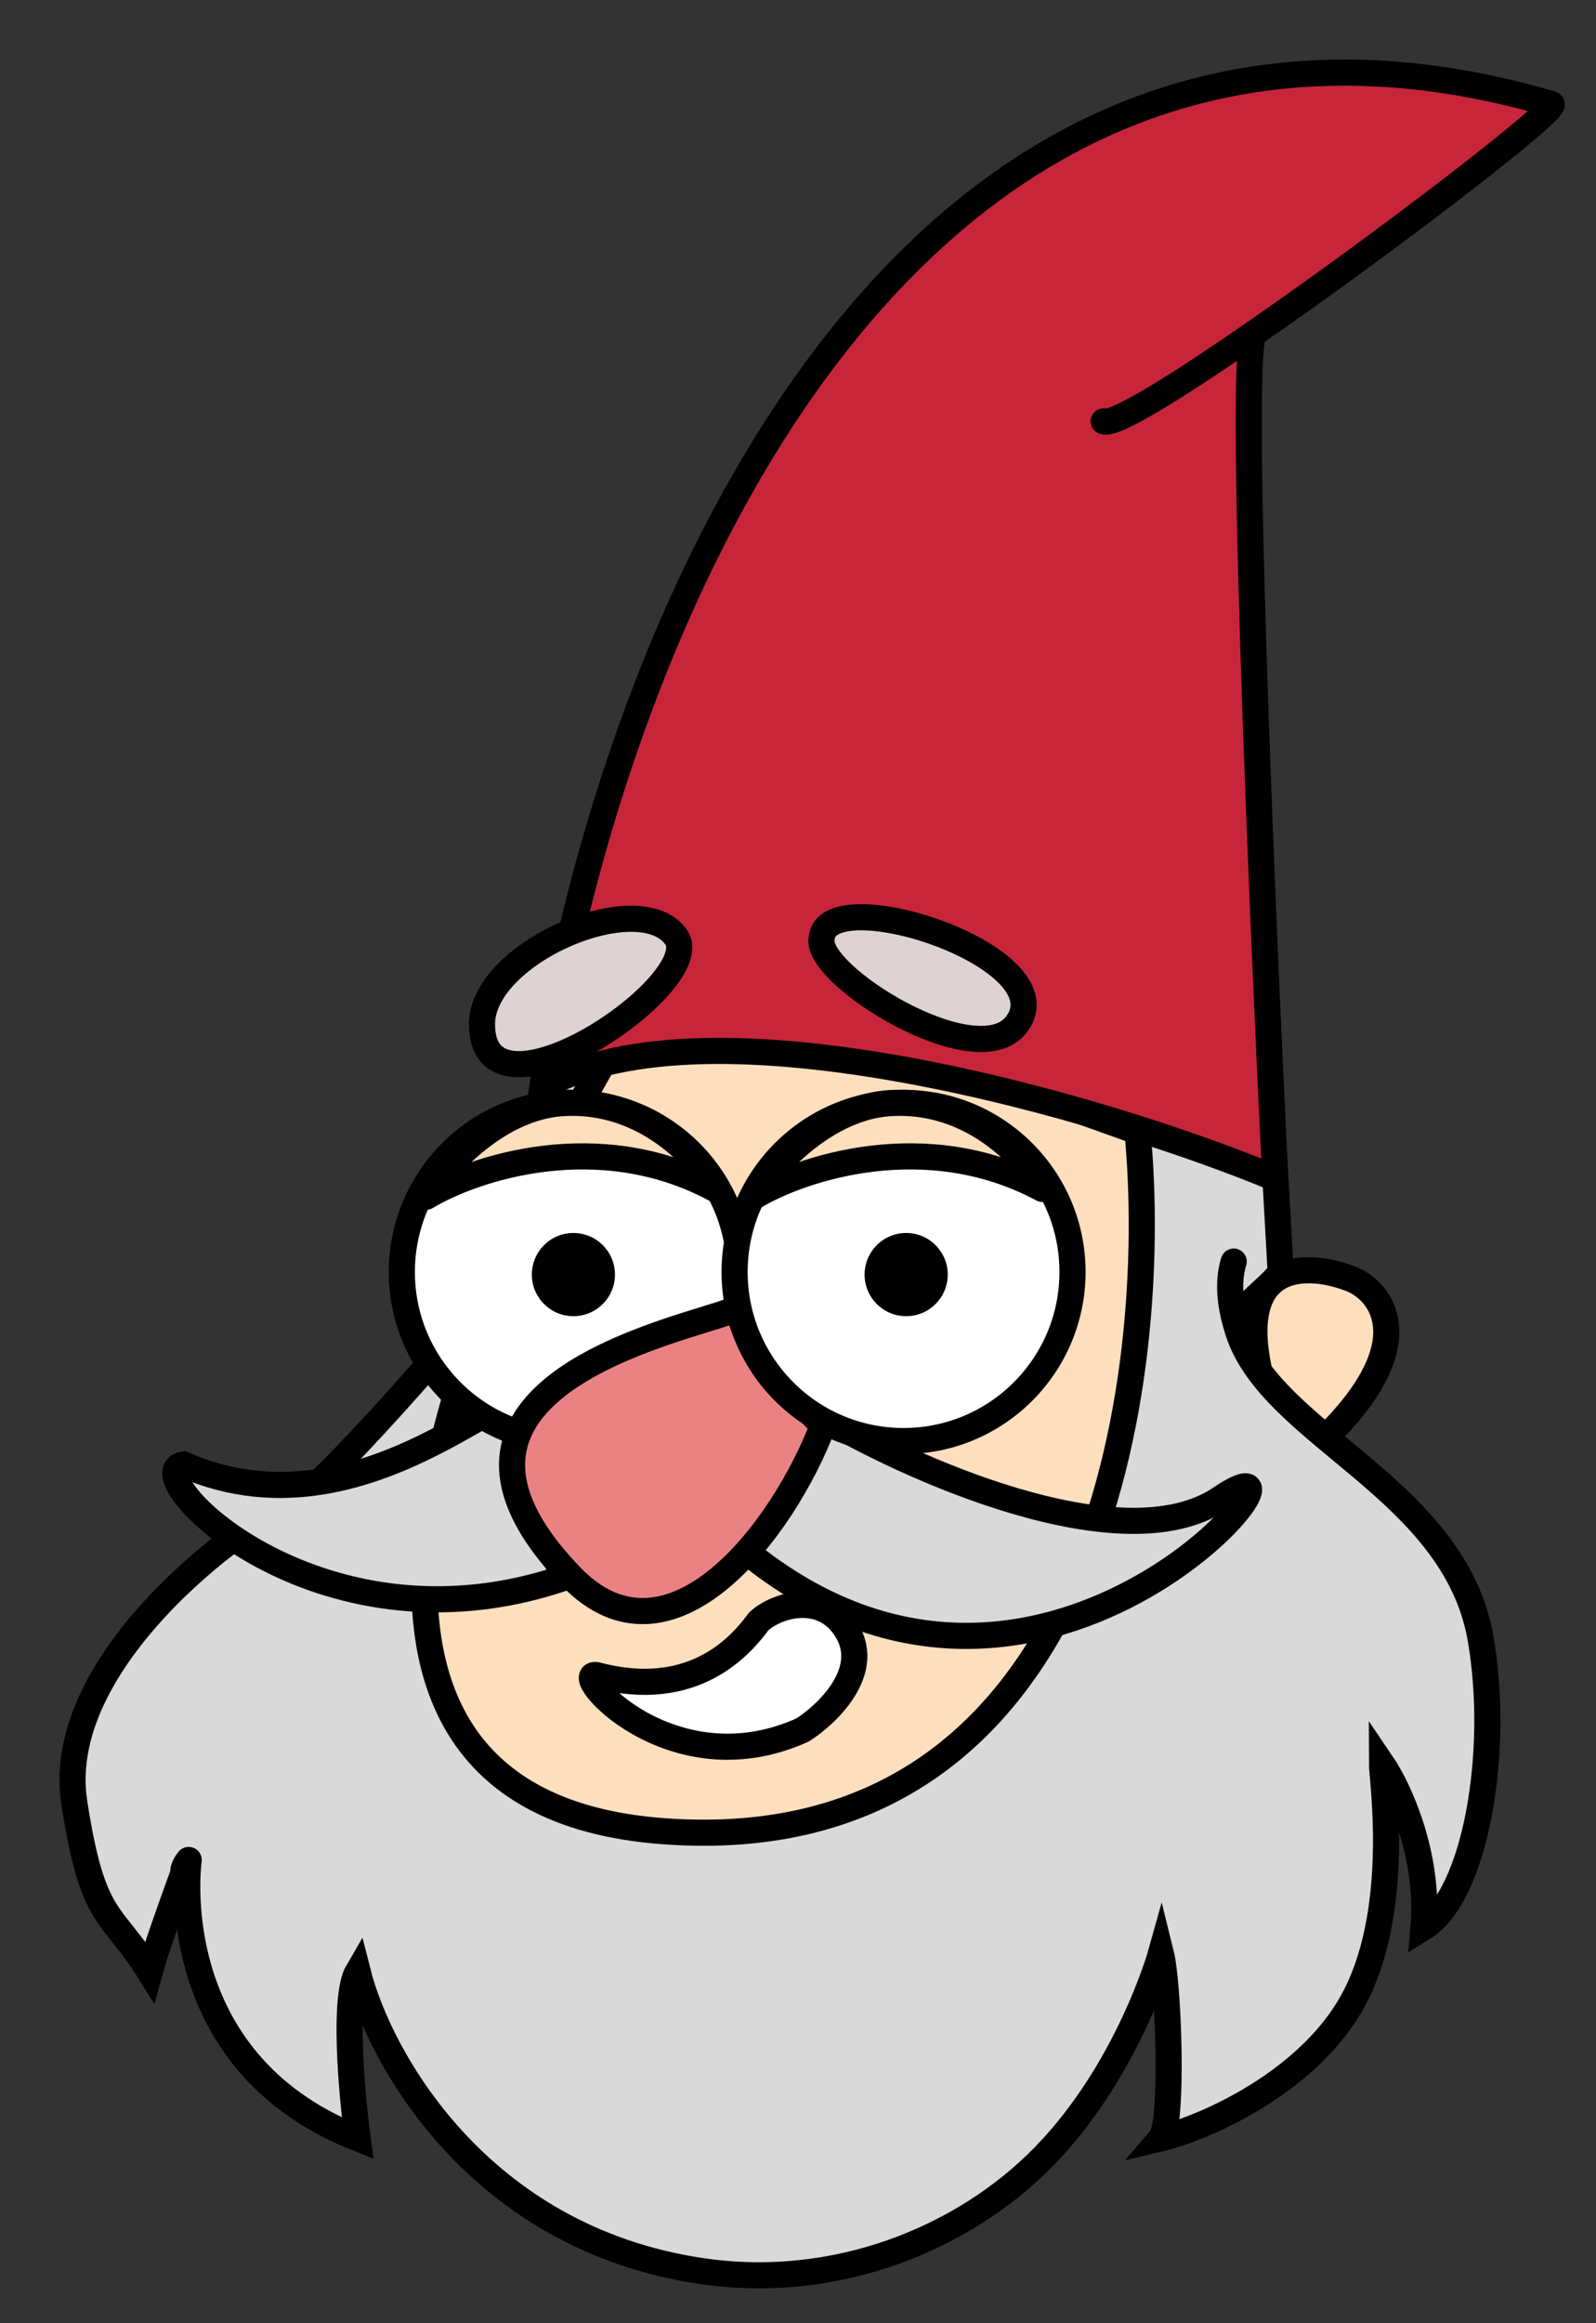 <svg width="22" height="32" viewBox="0 0 22 32" fill="none" xmlns="http://www.w3.org/2000/svg">
<rect x="0" y="0" width="22" height="32" fill="#333333" stroke="none"/>
<path d="M18.26 19.814C19.579 18.524 19.072 17.819 18.654 17.628C18.045 17.377 16.942 17.312 17.4 19.061L18.26 19.814Z" fill="#FDDFBD" stroke="black" stroke-width="0.36" stroke-linecap="round"/>
<path d="M5.898 18.81C5.336 19.455 4.163 20.745 3.963 20.745C3.712 20.745 0.702 22.752 1.024 24.83C1.282 26.493 1.526 26.299 2.063 27.16C2.147 26.851 2.411 26.118 2.529 25.798L2.601 25.619C2.601 25.619 2.207 28.378 4.93 29.453C4.846 28.832 4.729 27.504 4.93 27.16C5.229 28.342 6.593 30.822 9.66 31.28C11.524 31.559 13.289 30.831 14.39 29.704C15.555 28.512 16.003 26.909 16.003 26.909C16.11 27.339 16.175 29.252 16.003 29.453C16.615 29.307 18.093 28.661 18.69 27.482C19.317 26.247 19.049 24.476 19.049 24.293C19.276 24.627 19.708 25.547 19.622 26.55C20.339 26.108 20.68 24.133 20.41 22.573C20.051 20.499 17.534 19.778 17.068 18.344C17.065 18.336 17.062 18.327 17.06 18.318C16.985 18.014 17.651 17.659 17.651 17.484L17.579 16.194C17.472 14.689 7.689 13.399 7.546 14.904C7.427 16.158 6.555 18.022 5.898 18.81Z" fill="#D9D9D9"/>
<path d="M2.601 25.619C2.601 25.619 2.207 28.378 4.93 29.453C4.846 28.832 4.729 27.504 4.93 27.16C5.229 28.342 6.593 30.822 9.66 31.28C11.524 31.559 13.289 30.831 14.39 29.704C15.555 28.512 16.003 26.909 16.003 26.909C16.11 27.339 16.175 29.252 16.003 29.453C16.615 29.307 18.093 28.661 18.69 27.482C19.317 26.247 19.049 24.476 19.049 24.293C19.276 24.627 19.708 25.547 19.622 26.55C20.339 26.108 20.68 24.133 20.41 22.573C20.051 20.499 17.534 19.778 17.068 18.344M2.601 25.619C2.601 25.619 2.511 25.726 2.529 25.798M2.601 25.619L2.529 25.798M17.006 17.377C16.938 17.598 16.944 17.85 17.006 18.122C17.023 18.195 17.044 18.269 17.068 18.344M17.068 18.344C16.946 18.035 17.651 17.664 17.651 17.484L17.579 16.194C17.472 14.689 7.689 13.399 7.546 14.904C7.427 16.158 6.555 18.022 5.898 18.81C5.336 19.455 4.163 20.745 3.963 20.745C3.712 20.745 0.702 22.752 1.024 24.83C1.282 26.493 1.526 26.299 2.063 27.16C2.147 26.851 2.411 26.118 2.529 25.798" stroke="black" stroke-width="0.36" stroke-linecap="round"/>
<path d="M9.159 25.224C15.15 25.654 16.003 18.977 15.68 15.585L9.159 13.256C6.662 17.066 3.167 24.794 9.159 25.224Z" fill="#FDDFBD" stroke="black" stroke-width="0.36" stroke-linecap="round"/>
<path d="M11.062 23.829C9.242 24.65 7.833 23.007 8.223 23.073C9.58 23.434 10.229 22.643 10.459 22.333C10.706 22.102 11.357 21.912 11.683 22.473C12.008 23.034 11.405 23.611 11.062 23.829Z" fill="white" stroke="black" stroke-width="0.36"/>
<path d="M7.474 14.976C9.768 13.657 15.226 15.251 17.579 16.23C17.388 12.362 17.063 4.619 17.293 4.587C19.166 3.292 21.584 1.431 21.378 1.431C12.147 -1.264 8.262 9.338 7.474 14.976Z" fill="#C7253A"/>
<path d="M15.214 5.803C15.359 5.865 16.239 5.316 17.293 4.587M17.293 4.587C19.166 3.292 21.584 1.431 21.378 1.431C12.147 -1.264 8.262 9.338 7.474 14.976C9.768 13.657 15.226 15.251 17.579 16.23C17.388 12.362 17.063 4.619 17.293 4.587Z" stroke="black" stroke-width="0.36" stroke-linecap="round"/>
<path d="M11.326 12.924C11.219 13.426 13.47 14.832 14.014 14.107C14.709 13.18 11.392 12.108 11.326 12.924Z" fill="#DDD3D2" stroke="black" stroke-width="0.36" stroke-linecap="round"/>
<path d="M9.331 12.924C9.707 13.578 6.644 15.631 6.644 14.107C6.644 13.112 8.847 12.18 9.331 12.924Z" fill="#DDD3D2" stroke="black" stroke-width="0.36" stroke-linecap="round"/>
<path d="M10.269 21.355C10.807 20.817 11.213 19.885 11.237 19.455C12.503 20.22 15.479 21.555 16.827 20.638C18.511 19.491 14.462 24.794 10.269 21.355Z" fill="#D9D9D9" stroke="black" stroke-width="0.36" stroke-linecap="round"/>
<path d="M7.188 19.599C6.932 20.494 7.904 21.689 7.725 21.749C4.342 22.867 1.848 20.279 2.529 20.172C5.217 21.355 7.546 18.344 7.188 19.599Z" fill="#D9D9D9" stroke="black" stroke-width="0.36" stroke-linecap="round"/>
<ellipse cx="2.329" cy="2.329" rx="2.329" ry="2.329" transform="matrix(-1 0 0 1 10.197 15.191)" fill="white" stroke="black" stroke-width="0.36"/>
<ellipse cx="0.573" cy="0.573" rx="0.573" ry="0.573" transform="matrix(-1 0 0 1 8.477 16.983)" fill="black"/>
<path d="M7.868 21.713C9.233 23.131 10.795 21.08 11.344 19.634C10.926 19.228 10.112 18.33 10.198 17.986C10.162 18.201 5.145 18.882 7.868 21.713Z" fill="#EA8283" stroke="black" stroke-width="0.36" stroke-linecap="round"/>
<ellipse cx="2.329" cy="2.329" rx="2.329" ry="2.329" transform="matrix(-1 0 0 1 14.784 15.191)" fill="white" stroke="black" stroke-width="0.36"/>
<ellipse cx="0.573" cy="0.573" rx="0.573" ry="0.573" transform="matrix(-1 0 0 1 13.064 16.983)" fill="black"/>
<path d="M9.854 16.376C8.248 15.516 6.533 16.089 5.876 16.483C5.816 16.519 6.641 15.251 7.775 15.193C9.173 15.121 9.925 16.414 9.854 16.376Z" fill="#FDDFBD" stroke="black" stroke-width="0.36"/>
<path d="M14.369 16.376C12.764 15.516 11.048 16.089 10.391 16.483C10.332 16.519 11.156 15.251 12.29 15.193C13.688 15.121 14.441 16.414 14.369 16.376Z" fill="#FDDFBD" stroke="black" stroke-width="0.36"/>
</svg>
